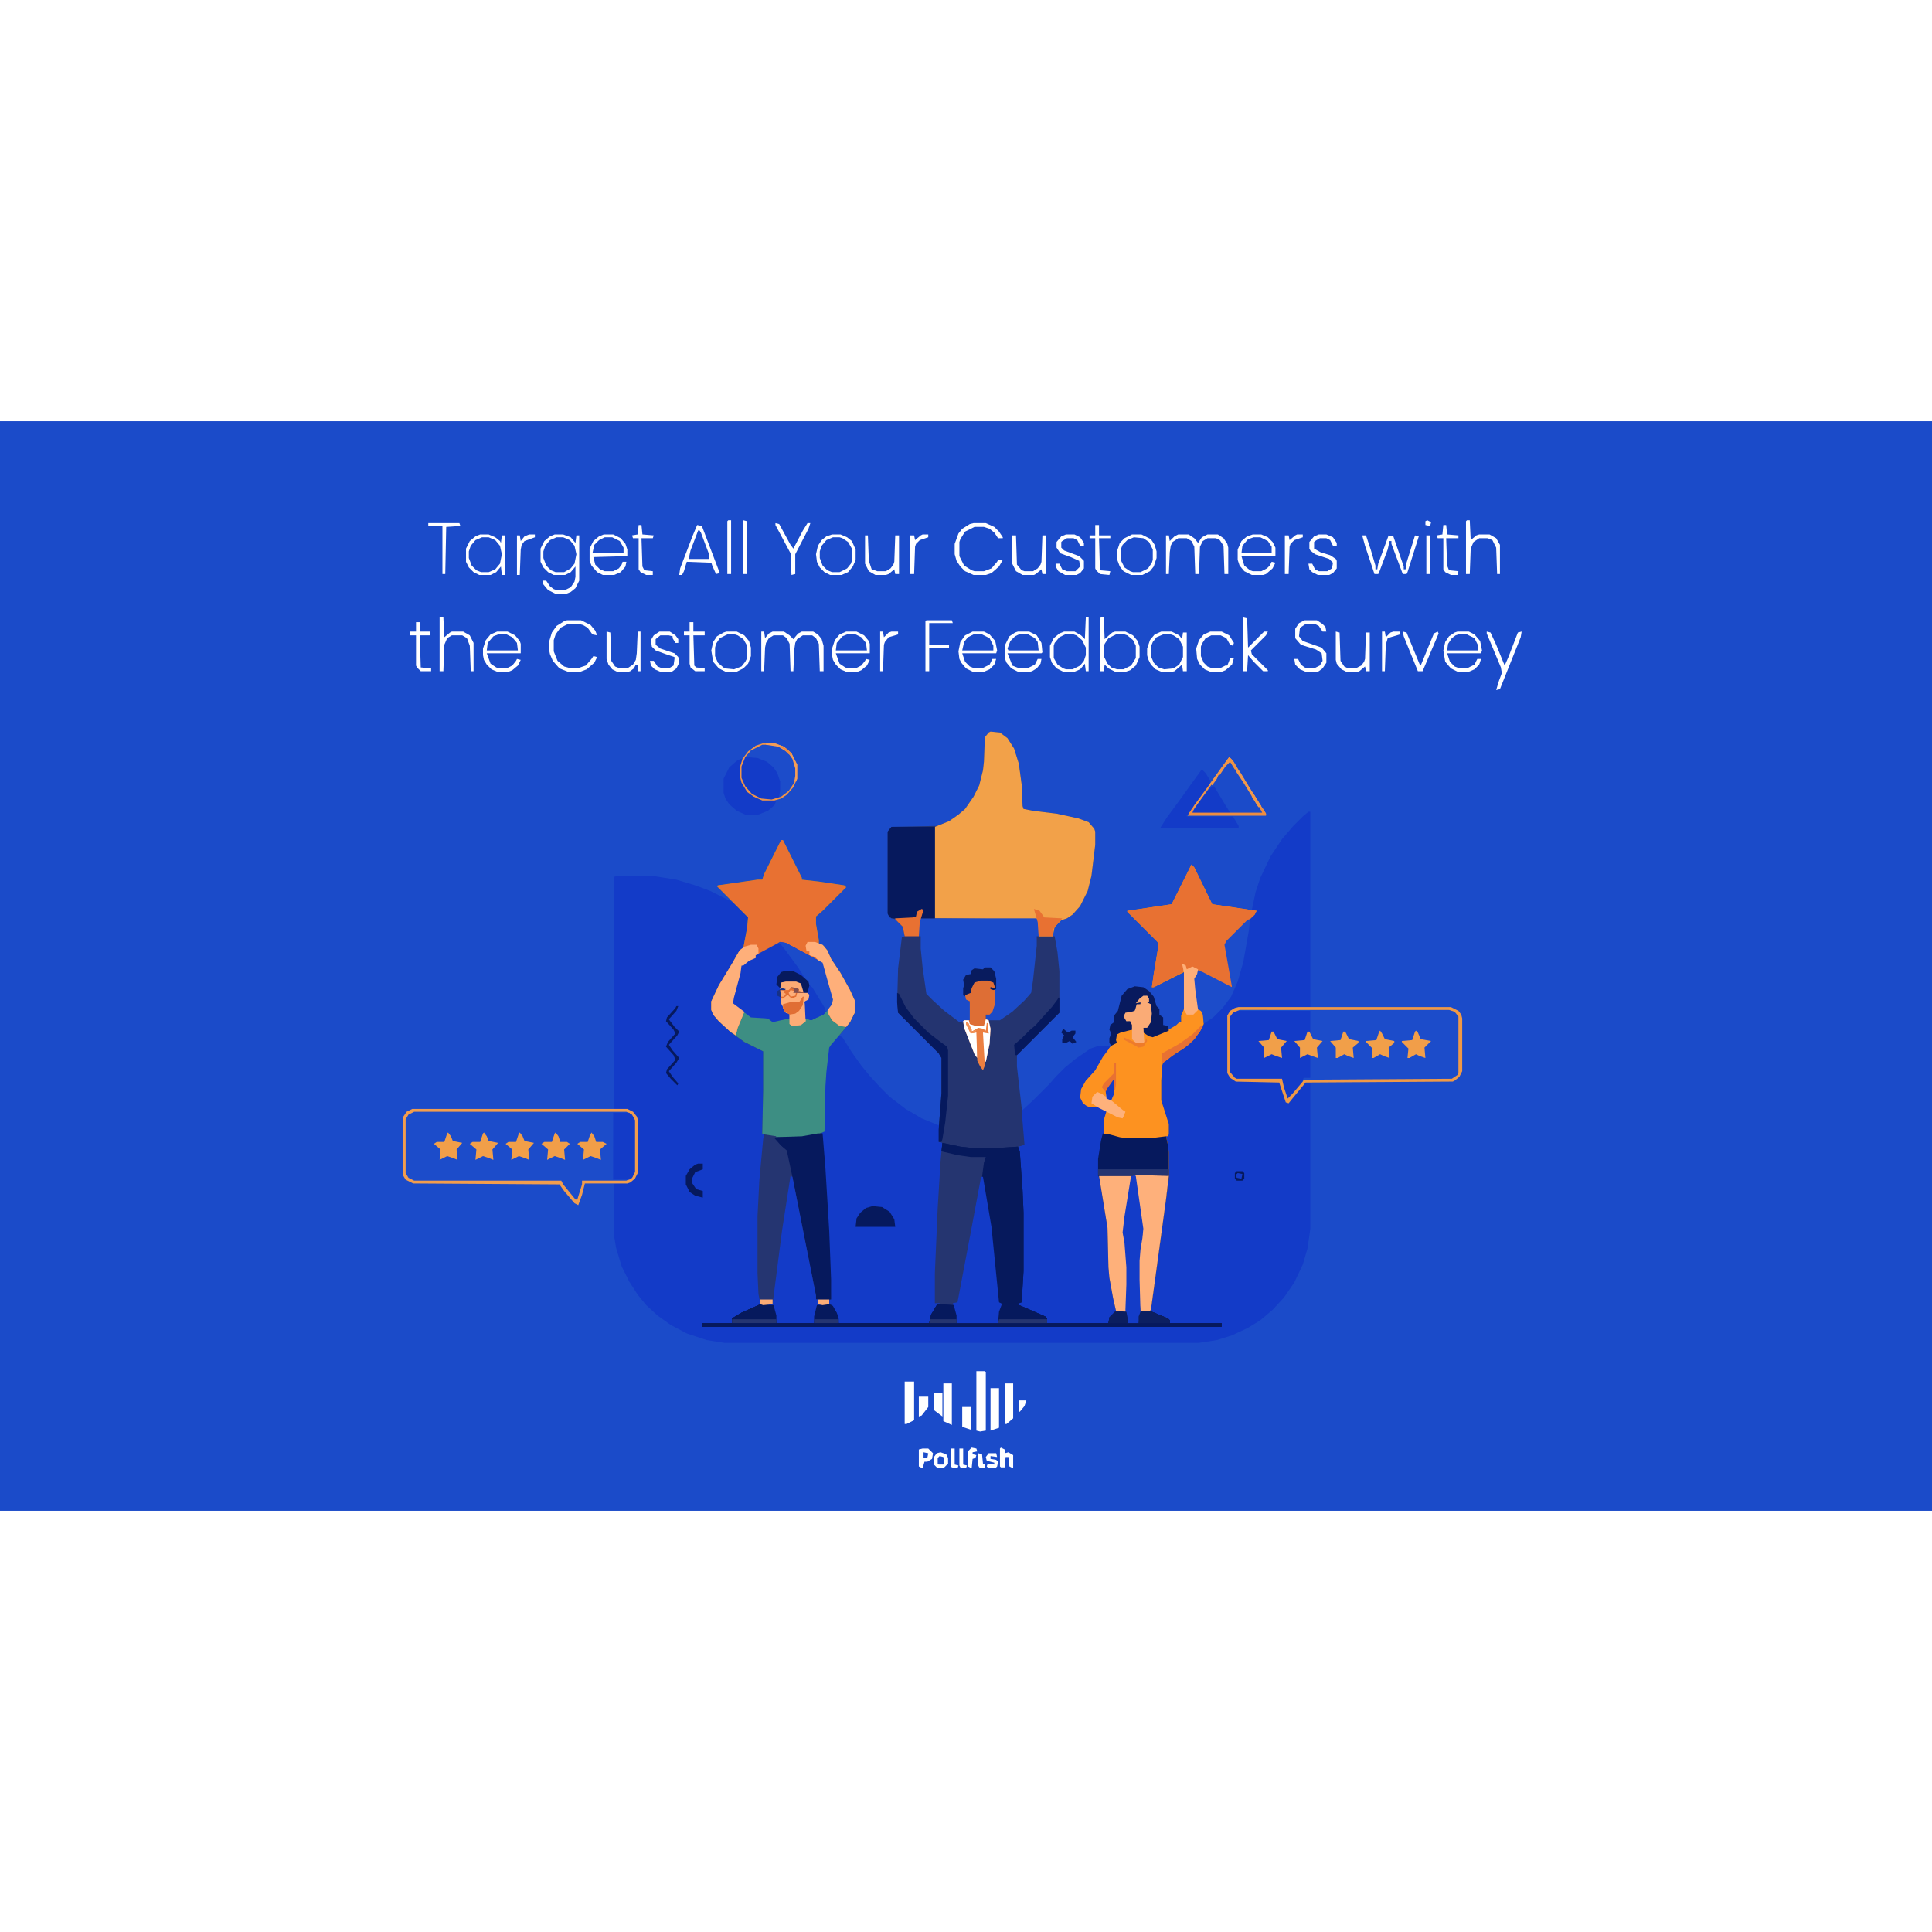 <?xml version="1.0" encoding="UTF-8"?>
<svg version="1.1" viewBox="0 0 2048 1155" width="1280" height="1280" xmlns="http://www.w3.org/2000/svg">
<path transform="translate(0)" d="m0 0h2048v1155h-2048z" fill="#1B4BC9"/>
<path transform="translate(1387,414)" d="m0 0h2v207l-76 1-9 3-2 5v61l4 6 4 2 46 1 4 10 4 12 4-2 11-14 4-5h6v155l-3 21-5 17-9 19-11 16-12 13-13 11-13 8-17 8-16 5-19 3h-503l-19-3-21-7-17-9-14-10-12-11-9-11-9-14-8-16-6-20-2-12v-56l14-1 6-3 3-4 1-3v-57l-3-6-4-3-3-1-14-1v-246l3-1h38l25 4 20 6 16 6 22 11 5 3 14 14-1 11-4 21-5 4-6 12-12 19-10 19-1 3v9l4 8 11 11 13 10 14 8 13 7v45l-1 42 7 2 7 1-2 2 7 8 6 5 6 28 25 126v4h2v5h5v1h-6l-3 19h-40l-3-19h-15l-28 14-1 5h-32v4h551v-4h-55l-2-4-17-7h-12l-2 11h-12l-2-14 1-27v-18l-2-26-2-11 2-17 7-43h2v-6h1v5l2 1 8 56-1 10-2 12-1 12v20l1 33 10-1 19-139 1-3h-27v-1h27l-1-24-2-17h2v-13l-8-25v-21l1-16 3-5 14-10 13-9 8-9 5-8 1-3v-10l-2-4-4-2-4-27 1-7 4-7 5 2 31 16-8-45 2-4 22-22 8-7 2-3-5-1 4-19 5-15 11-23 12-18 12-14 10-10z" fill="#133BC8"/>
<path transform="translate(1050,329)" d="m0 0 10 1 8 6 7 11 5 16 3 22 1 23 1 3 10 2 25 3 23 5 11 4 6 7 1 3v14l-4 33-4 16-8 16-8 9-6 4-6 2-7 7-2 10h2l3 17 2 20v44l-45 45v12l5 44 4 38-1 2-6 1 2 17 2 30 1 23v62l-2 33-5 2 14 6 16 7 2 2v5h65l1-6 7-7-3-13-4-22-1-11-1-42-9-54-1-1v-18l3-19 2-9v-13l3-9-8-4h-9l-6-3-4-5-1-8 4-10 9-10 7-11 8-13 8-8 3-2-1-6 4-4 5-2 9-1-1-9h-5l-3-5 2-4 6-1 4-1 2-7h4v-2l-5 1 4-5 4-3h4l2 3v3l-2 1 4 2 1 10-1 9-4 6h-4l1 5 6 4 5-1 13-5 10-6 3-3h2v-7l3-7v-39l-32 16h-2l2-14 5-30-1-4-32-32v-1l47-7 21-42 3 3 19 39 47 7-2 4-17 16-14 14 6 36 1 11-6-2-27-14-3-2-2 5-2 4 1 11 2 14v7l5 2 2 4v10l-4 8-7 9-9 8-14 9-9 7-1 3-1 16v21l8 25v11l-1 2h-2l2 9 1 8v28l-15 110-4 29-1 1h-10l-1-8-1-25v-20l2-19 2-9-1-12-7-50h-4l-1 11-7 45 1 8 2 15 1 18v18l-1 29 2 10-1 2h12v-7l2-5h12l17 7 2 2v3h55v4h-551v-4h32v-5l10-6 18-8 5-1 11 1 3 11v8h40v-7l3-12 1-1v-5h-2l-22-109-9-46-3-5-10-9-1-3-11-3-1-1 1-47v-40l-20-10-14-10-13-12-6-7-2-5v-9l8-17 14-23 8-14 4-3 4-21 1-11-33-33 1-1 42-6h5l2-6 18-36h2l20 40v2l18 2 27 4 2 2-25 25-7 6v8l3 17v4l5 2 4 5 4 9 10 15 10 18 5 11v13l-5 10-8 10-12 14-2 3-3 26-1 15-1 48-2 2 3 37 4 66 2 52v21h-2v5l4 2 5 10 1 8h96l2-9 6-10 3-1 15 1 3 11v8h44l1-12 3-8-4-2-8-80-9-53 2-15 2-6h-16l-14-2-17-4v-9l-3-1v-13l3-39v-37l-3-5-43-43-1-11 1-36 4-33 3-1-2-10-8-8-6-2-2-4v-87l4-5 48-1 13-5 10-7 7-6 9-13 6-12 4-16 1-9 1-26 4-5z" fill="#243470"/>
<path transform="translate(889,651)" d="m0 0 4 2 10 16 10 14 9 11 11 12 10 10 17 13 17 10 17 7h2l-1 18 4 1-1 9 8 1 13 3 26 2-2 13-1 8 9 53 8 80 4 2-3 8-2 12h-44l-3-19h-17l-6 10-3 9h-96l-4-13-4-6-2-1v-5h2l-3-73-5-81-2-23 2-1 1-48 3-35 2-8z" fill="#133BC8"/>
<path transform="translate(1263,470)" d="m0 0 3 3 19 39 47 7-2 4-17 16-14 14 6 36 1 11-6-2-27-14-3-2-2 5-2 4 1 11 2 14v7l5 2 2 4v10l-4 8-7 9-9 8-14 9-9 7-1 3-1 16v21l8 25v11l-1 2h-2l2 9 1 8v28l-15 110-4 29-1 1h-10l-1-8-1-25v-20l2-19 2-9-1-12-7-50h-4l-1 11-7 45 1 8 2 15 1 18v18l-1 27-1 2-10-1-3-13-4-22-1-11-1-42-9-54-1-1v-18l3-19 2-9v-13l3-9-8-4h-9l-6-3-4-5-1-8 4-10 9-10 7-11 8-13 8-8 3-2-1-6 4-4 5-2 9-1-1-9h-5l-3-5 2-4 6-1 4-1 2-7h4v-2l-5 1 4-5 4-3h4l2 3v3l-2 1 4 2 1 10-1 9-4 6h-4l1 5 6 4 5-1 13-5 10-6 3-3h2v-7l3-7v-39l-32 16h-2l2-14 5-30-1-4-32-32v-1l47-7z" fill="#FD9220"/>
<path transform="translate(828,444)" d="m0 0h2l20 40v2l18 2 27 4 2 2-25 25-7 6v8l3 17v4l5 2 4 5 4 9 10 15 10 18 5 11v13l-5 10-8 10-12 14-2 3-3 26-1 15-1 48-7 3-17 3h-27l-12-2-3-2 1-47v-40l-20-10-14-10-13-12-6-7-2-5v-9l8-17 14-23 8-14 4-3 4-21 1-11-33-33 1-1 42-6h5l2-6z" fill="#3D8E83"/>
<path transform="translate(1165,662)" d="m0 0h12l-2 4-6 8-8 14-10 11-5 9-1 9 3 6 4 3 3 1h10l8 4-3 10v14l-4 19-1 8v18l2 6 8 49 1 42 2 16 5 30 4 1-6 2-5 6-1 4h-65l-2-6-32-14v-1l6-1 2-33v-62l-2-39-2-31 6-2-3-36 12-11 17-17 7-8 10-10 11-9 16-11z" fill="#133BC8"/>
<path transform="translate(1050,329)" d="m0 0 10 1 8 6 7 11 5 16 3 22 1 23 1 3 10 2 25 3 23 5 11 4 6 7 1 3v14l-4 33-4 16-8 16-8 9-6 4-6 2-7 7-2 10h-15l-1-15-1-3-108-1v-97l15-6 10-7 7-6 9-13 6-12 4-16 1-9 1-26 4-5z" fill="#F2A149"/>
<path transform="translate(1313,621)" d="m0 0h225l8 4 3 4 1 4v56l-3 6-5 4-2 1-156 1-14 17-4 5-3-1-7-21-46-1-6-4-3-5v-61l3-5 5-3z" fill="#1C4CCA"/>
<path transform="translate(437,729)" d="m0 0h228l6 3 4 5 1 3v57l-3 6-5 4-3 1h-45l-3 12-4 11-4-2-11-13-5-7-155-1-8-4-3-5v-61l4-6z" fill="#1C4CCA"/>
<path transform="translate(867,755)" d="m0 0h5l3 37 4 66 2 52v21h-2v5l4 2 5 10 1 8h96l2-9 6-10 3-1 15 1 3 11v8h44l1-12 3-8-4-2-8-80-9-53 2-15 2-6h-16l-14-2-17-4 1-9 19 4 9 1h36l16-1 2 5 3 42 1 23v62l-2 33-5 2 14 6 16 7 2 2v5h65l1-6 6-6h12l2 10-1 2h12v-7l2-5h12l17 7 2 2v3h55v4h-551v-4h32v-5l10-6 18-8 5-1 11 1 3 11v8h40v-7l3-12 1-1v-5h-2l-22-109-9-46-3-5-10-9-1-3 30-1z" fill="#06195D"/>
<path transform="translate(828,444)" d="m0 0h2l20 40v2l18 2 27 4 2 2-25 25-7 6v8l3 17v4l5 2 4 5 4 9 10 15 10 18 5 11v13l-5 10-4 5-7-1-8-6-4-7-1-5 5-6-1-7-9-34-3-3-33-17-5-3-6 1-22 12h-2v3l-7 3-6 5h-2l-1 8-7 26-1 6 12 9-2 5-5 12-2 8-6-4-12-11-6-7-2-5v-9l8-17 14-23 8-14 4-3 4-21 1-11-33-33 1-1 42-6h5l2-6z" fill="#E87132"/>
<path transform="translate(975,527)" d="m0 0h124l2 4v15h-2v10l-4 37-2 13-7 8-13 12-13 9h-13l-2-1v-5l5-2 3-6 1-4 1-14-5-1v-2l5 1-2-6-6-2h-7l-7 2-3 6-1 5-5 2 1 5 3 2 1 10-1 10-6 1-2 2v-2l-3 1-16-12-12-11-7-7-4-28-2-20v-13h-2v-15z" fill="#1B4BC9"/>
<path transform="translate(998,774)" d="m0 0 8 1 13 3 26 2-2 13-1 8 9 53 8 80 4 2-3 8-2 12h-44l-3-19h-15v-2h-5v-32l3-69 3-49z" fill="#253570"/>
<path transform="translate(1169,755)" d="m0 0 7 1 11 3 7 1h26l16-2 2 9 1 8v28l-15 110-4 29-1 1h-10l-1-8-1-25v-20l2-19 2-9-1-12-7-50h-4l-1 11-7 45 1 8 2 15 1 18v18l-1 27-1 2-10-1-3-13-4-22-1-11-1-42-9-54-1-1v-18l3-19z" fill="#06195D"/>
<path transform="translate(810,756)" d="m0 0 13 2-2 2 7 8 6 5 6 28 25 126v4h2v5h5v1h-6l-3 19h-40l-3-19h-11l-3-1-2-11-1-22v-60l2-39 4-43z" fill="#253571"/>
<path transform="translate(1263,470)" d="m0 0 3 3 19 39 47 7-2 4-17 16-14 14 6 36 1 11-6-2-27-14-10-5-5 2-3-5-2-1 2 4-1 5-31 16h-2l2-14 5-30-1-4-32-32v-1l47-7z" fill="#E87132"/>
<path transform="translate(1310,625)" d="m0 0h79v24l3 6 10 2-6 7 1 11-6-2-2-1v24h-7l-2 5-14 17-2-2-5-16v-3h-48l-6-5-1-2v-59l4-5z" fill="#133BC8"/>
<path transform="translate(999,765)" d="m0 0 19 4 9 1h36l16-1 2 5 3 42 1 23v62l-2 33-7 2h-13l-5-2-8-80-9-53 2-15 2-6h-16l-14-2-17-4z" fill="#06195C"/>
<path transform="translate(827,552)" d="m0 0 6 1 28 15 11 6 5 18 6 21-1 5-9 11-9 4-4 2-7-2v-18l4-4-1-4-4-1-3-10-5-2h-11l-5 1-1 7 6-1-1 2h-5l2 14 5 10 3 1v5l-18 4-4-3-3-1-16-1-20-15 2-9 8-31 6-4 3-3 6-1v-3z" fill="#133BC8"/>
<path transform="translate(945,430)" d="m0 0h46v97h-15l2-9-5 2-2 5-3 2h-23l-3-3-1-2v-87z" fill="#06195D"/>
<path transform="translate(805,936)" d="m0 0 15 1 3 11v8h162l2-9 6-10 3-1 15 1 3 11v8h44l1-12 3-8h16l14 6 16 7 2 2v5h65l1-6 6-6h12l2 10-1 2h12v-7l2-5h12l17 7 2 2v3h55v4h-551v-4h32v-5l10-6 18-8z" fill="#06195D"/>
<path transform="translate(838,800)" d="m0 0 2 1 25 126v4h2v5h5v1h-6l-3 19h-40l-3-19h-6v-1h5l1-8 9-70z" fill="#133BC8"/>
<path transform="translate(1040,801)" d="m0 0h2l9 53 8 80 4 2-3 8-2 12h-44l-3-17-1-4 5-1 14-74z" fill="#133BC8"/>
<path transform="translate(1204,799)" d="m0 0 35 1-3 25-12 88-4 29-1 1h-10l-1-8-1-25v-20l2-19 2-9-1-12-7-50z" fill="#FEB07B"/>
<path transform="translate(1165,800)" d="m0 0h34l-1 11-7 45 1 8 2 15 1 18v18l-1 27-1 2-10-1-3-13-4-22-1-11-1-42z" fill="#FEB07A"/>
<path transform="translate(1324,528)" d="m0 0h1l-1 11-6 34-6 21-7 16-9 12-10 10-9 6h-1l-1-9-2-4-4-2-4-27 1-7 4-7 5 2 31 16-8-45 2-4 22-22z" fill="#1C4CCA"/>
<path transform="translate(1201,794)" d="m0 0h1v5l2 1 8 56-1 10-2 12-1 12v20l1 35-2 11h-12l-2-14 1-27v-18l-2-26-2-11 2-17 7-43h2z" fill="#133CC8"/>
<path transform="translate(1303,360)" d="m0 0 4 4 13 21 12 19 7 12h-76l4-7 12-16 12-17z" fill="#1B4BC9"/>
<path transform="translate(1313,621)" d="m0 0h225l8 4 3 4 1 4v56l-3 6-5 4-2 1-156 1-14 17-4 5-3-1-7-21-46-1-6-4-3-5v-61l3-5 5-3zm1 3-7 3-3 4v59l5 6 2 1h48l2 9 4 12 5-5 11-13 1-2 157-1 6-4 1-2v-60l-4-5-6-2z" fill="#F09946"/>
<path transform="translate(437,729)" d="m0 0h228l6 3 4 5 1 3v57l-3 6-5 4-3 1h-45l-3 12-4 11-4-2-11-13-5-7-155-1-8-4-3-5v-61l4-6zm2 3-6 3-3 5v57l3 5 6 3h156l2 4 13 16h2l5-16v-4h47l6-3 3-6v-55l-3-6-6-3z" fill="#F29D4D"/>
<path transform="translate(796,555)" d="m0 0h6l2 4v6l-3 1v3l-7 3-6 5h-2l-1 8-7 26-1 6 12 9-2 5-5 12-2 8-6-4-12-11-6-7-2-5v-9l8-17 14-23 8-14 5-4z" fill="#FEAF7A"/>
<path transform="translate(1274,369)" d="m0 0 4 4 5 8-1 5-12 17-10 14h-2v2h49l6 10v2h-83l7-11 14-19 10-14z" fill="#133BC8"/>
<path transform="translate(856,552)" d="m0 0h8l8 3 5 6 4 9 10 15 10 18 5 11v13l-5 10-4 5-7-1-8-6-4-7-1-5 5-6-1-7-9-34-8-8-6-2v-4h-3l-1-6z" fill="#FEAF7A"/>
<path transform="translate(1040,592)" d="m0 0h7l6 2 2 2v5l-5-1v2l5 1v14l-3 9-3 3h-4v5l3 1 2 9-1 16-4 19-2-1-2-23v-7l3-1 4 2-1-5-2 3-5-3-5 1-5 2-4-8v-2h-2l5 10v2l6-2 1 1v27l-3-4-11-28-1-7 1-1h6v-20l-4-2-1-5 2-2h4l1-8 5-5z" fill="#DE6E35"/>
<path transform="translate(650,733)" d="m0 0h17l5 5 1 3v55l-3 6-3 2h-17z" fill="#133BC8"/>
<path transform="translate(1203,599)" d="m0 0 9 1 6 4 5 6 3 10 3 3v6l4 3v8l5 1 1 5-12 5-5 2-4-1-6-4v-5l5-2 2-4 1-12-1-7-4-2 3-1-2-6-5 2-6 5h4v2l-4 1-1 4-3 3-5 2-4 1 2 7 5-1 1 1v9l-12 3-4 2-1 6 1 3-6 3-2-3v-5l2-5-2-4 1-5 4-3v-7l4-5 4-16 6-7z" fill="#081A5E"/>
<path transform="translate(790,356)" d="m0 0h13l10 4 8 7 5 8 2 7v9l-2 8-8 2-11-1-10-5-8-9-3-8v-12z" fill="#133BC8"/>
<path transform="translate(785,358)" d="m0 0h2l-2 10v7l3 10 5 8 9 6 6 2 15 1-2 5-7 6-10 4h-14l-9-4-8-7-4-6-2-6v-15l6-12 8-7z" fill="#133BC8"/>
<path transform="translate(827,552)" d="m0 0 6 1 28 15 11 6 5 18 6 21-1 5-6 8-3-4-13-22-7-10-7-11-14-19-4-5-3-2z" fill="#1B4BC9"/>
<path transform="translate(808,343)" d="m0 0h13l10 4 5 4 6 9 2 8v8l-4 11-7 8-5 3h-2l1-7v-9l-3-9-4-6-7-6-10-4-12-1 3-5 9-6z" fill="#1C4CCA"/>
<path transform="translate(951,606)" d="m0 0 2 1 7 14 9 12 15 15 13 10 7 5 1 4v48l-3 28-3 18-1 3h-3v-13l3-39v-37l-3-5-43-43-1-11z" fill="#06195D"/>
<path transform="translate(833,593)" d="m0 0h11l5 2 3 7v4l5 1 1 4-3 4h-2l1 21-5 4-9 1-3-2v-11l-4-1-5-10-1-14 5-1h-5l1-7z" fill="#FCAB74"/>
<path transform="translate(1183,226)" d="m0 0h9l6 3 5 6 1 3v13l-5 8-8 4h-7l-7-3-5-6-2-5v-9l3-7 5-5z" fill="#1C4CCA"/>
<path transform="translate(1233,226)" d="m0 0h8l8 4 4 6 1 3v11l-4 8-6 4-10 1-7-3-5-5-2-6v-10l4-8 5-4z" fill="#1C4CCA"/>
<path transform="translate(590,123)" d="m0 0h7l8 4 4 5 2 10-2 9-5 6-6 3h-9l-8-4-4-7-1-4v-7l3-8 7-6z" fill="#1C4CCA"/>
<path transform="translate(771,226)" d="m0 0h8l8 4 4 5 1 3v13l-5 8-5 3-10 1-7-3-5-5-2-6v-9l3-7 5-5z" fill="#1C4CCA"/>
<path transform="translate(1202,123)" d="m0 0 10 1 6 4 4 8v11l-4 8-6 4-3 1h-8l-8-4-4-6-1-3v-11l4-8 6-4z" fill="#1C4CCA"/>
<path transform="translate(511,123)" d="m0 0h7l8 4 4 5 2 10-2 9-5 6-7 3h-8l-8-4-4-7-1-4v-7l3-8 7-6z" fill="#1C4CCA"/>
<path transform="translate(1129,226)" d="m0 0h9l6 3 5 6 2 5v8l-3 8-6 5-5 2h-7l-8-4-4-5-1-3v-13l3-6 6-5z" fill="#1C4CCA"/>
<path transform="translate(883,123)" d="m0 0h7l8 4 4 5 1 3v13l-3 6-5 4-5 2h-8l-8-4-4-7-1-4v-7l3-8 5-5z" fill="#1C4CCA"/>
<path transform="translate(1328,120)" d="m0 0h9l7 3 5 5 3 6v9h-36l3 10 6 5 3 1h9l6-3 3-3 2-4 4 1-3 6-7 6-3 1h-12l-8-4-5-6-2-6v-11l4-9 6-5z" fill="#fff"/>
<path transform="translate(897,223)" d="m0 0h11l8 4 5 6 1 3v10h-36l4 11 6 4 3 1h8l6-3 4-5 1-2 4 1-3 6-6 5-5 2h-10l-7-3-5-5-3-5-1-5v-7l3-9 5-6z" fill="#fff"/>
<path transform="translate(527,223)" d="m0 0h11l8 4 5 6 1 3v10h-36l4 11 6 4 3 1h8l6-3 4-5 1-2 4 1-3 6-6 5-5 2h-10l-7-3-5-5-3-5-1-5v-7l3-9 5-6z" fill="#fff"/>
<path transform="translate(1079,223)" d="m0 0h12l8 4 5 8 1 10-1 1h-36l4 10 1 3 5 2 3 1h8l8-4 3-6h4l-1 5-4 5-5 3-4 1h-10l-8-4-5-6-2-5v-13l5-10 6-4z" fill="#fff"/>
<path transform="translate(1545,223)" d="m0 0h12l6 3 6 7 2 10-1 3h-36l3 9 5 5 5 2h8l8-4 3-6h4l-2 6-5 5-7 3h-10l-8-4-6-7-2-12 2-9 4-6 6-4z" fill="#fff"/>
<path transform="translate(1031,223)" d="m0 0h12l6 3 6 7 2 10-1 3h-36l3 9 5 5 5 2h8l8-4 3-6h4l-2 6-5 5-7 3h-10l-8-4-5-6-2-4-1-8 2-10 5-7z" fill="#fff"/>
<path transform="translate(640,120)" d="m0 0h10l8 4 5 6 2 6v7l-36 1 2 8 5 5 5 2h9l6-3 3-4 1-3h4l-1 5-5 6-7 3h-12l-6-3-6-7-2-5v-13l4-8 6-5z" fill="#fff"/>
<path transform="translate(739,110)" d="m0 0 5 1 19 50-4 1-4-9-1-3-26-1-3 10-2 4h-3l1-7 13-34z" fill="#fff"/>
<path transform="translate(1212,609)" d="m0 0h4l2 3v3l-2 1 4 2 1 10-1 9-4 6h-4l1 15-2 2h-6l-5-5v-15l-2-4h-4l-3-5 2-4 6-1 4-1 2-7h4v-2l-5 1 4-5z" fill="#FAAB76"/>
<path transform="translate(1062,936)" d="m0 0h16l14 6 16 7 2 2v5h-52l1-12z" fill="#06195D"/>
<path transform="translate(925,832)" d="m0 0 10 1 8 5 5 8 1 8h-42l1-9 4-6 6-5z" fill="#06195D"/>
<path transform="translate(805,936)" d="m0 0 15 1 3 11v8h-47v-5l10-6 18-8z" fill="#06195D"/>
<path transform="translate(588,120)" d="m0 0h9l8 3 5 6 1-8h3v48l-4 8-5 4-5 2h-11l-8-4-5-6-1-4h4l4 6 4 3 3 1h9l6-3 4-6 1-5v-11l-5 6-6 3h-12l-6-3-5-5-3-6v-14l4-8 6-5zm2 3-7 3-5 6-2 6v7l3 8 5 5 5 2h9l7-4 4-5 2-10-2-9-5-6-7-3z" fill="#fff"/>
<path transform="translate(1285,387)" d="m0 0h2l12 20 5 8v1h-41l4-7 12-16 5-5z" fill="#133BC8"/>
<path transform="translate(1035,1007)" d="m0 0h9l1 1v62l-6 1-4-1z" fill="#fff"/>
<path transform="translate(1249,120)" d="m0 0h11l6 4 4 5 4-6 6-3h11l6 4 4 6 1 4v28h-4l-1-30-4-6-4-2h-9l-5 3-3 6-1 29h-4l-1-29-3-6-5-3h-9l-6 4-2 4-1 7-1 23h-3v-41h3l1 6 5-5z" fill="#fff"/>
<path transform="translate(807,223)" d="m0 0h3l1 7 4-5 4-2h12l6 4 4 4 5-6 4-2h12l5 3 4 5 2 7v27h-4l-1-29-3-6-4-3h-10l-6 4-2 4-1 7-1 23h-3l-1-29-3-6-4-3h-10l-5 3-3 5-1 5-1 25h-3z" fill="#fff"/>
<path transform="translate(1253,575)" d="m0 0 4 2 1 4 6-3 6 3-1 5-3 5 1 11 3 22-5 5h-7l-3-5v-40z" fill="#FDAF79"/>
<path transform="translate(1122,611)" d="m0 0h1v16l-45 45h-2l-1-11 8-7 8-8 7-6 7-8 10-11 6-8z" fill="#06195D"/>
<path transform="translate(1167,208)" d="m0 0h3l1 23 8-7 3-1h11l8 4 5 6 2 6v11l-4 9-6 5-6 2h-9l-8-4-4-4-1 7h-4v-56zm16 18-8 4-4 6-1 4v9l4 8 4 4 6 2h7l8-4 5-8v-13l-3-6-6-5-3-1z" fill="#fff"/>
<path transform="translate(1181,696)" d="m0 0 1 4-1 13-3 7 12 10 3 2-2 5-1 2-5-1-20-10-8-5 1-7 5-5 5 2 4 3 1-9z" fill="#FEB17B"/>
<path transform="translate(1444,121)" d="m0 0h4l5 15 5 17v4h2l1-6 11-30 5 1 11 32v3h2l1-7 9-29 4 1-12 38-1 2h-4l-12-32v-3h-2l-2 9-9 24-1 2h-4l-10-30z" fill="#fff"/>
<path transform="translate(1151,208)" d="m0 0h3v57h-3l-1-8-5 6-7 3h-10l-8-4-5-6-2-6v-12l4-8 6-5 5-2h11l7 4 4 4zm-22 18-6 3-5 6-1 3v13l4 7 6 4 3 1h7l8-4 4-5 2-6v-8l-4-8-6-5-3-1z" fill="#fff"/>
<path transform="translate(1231,223)" d="m0 0h11l8 4 3 4 1-7h4v41h-4l-1-7-8 7-4 1h-9l-7-3-5-5-3-6-1-4v-7l3-9 5-6zm2 3-7 3-4 5-2 5v10l3 7 5 5 6 2 10-1 6-4 4-8v-11l-4-8-6-4-3-1z" fill="#fff"/>
<path transform="translate(1044,579)" d="m0 0h6l4 4 2 8v11l-3 1-3-1v-2l5 1-2-6-6-2h-7l-7 2-3 6-1 5-5 2-2 2-1-2v-7l1-3-1-6 3-5 5-1 1-4 3-2 9 1z" fill="#081B5E"/>
<path transform="translate(1045,634)" d="m0 0 3 1 2 9-1 16-4 19-2-1-2-23v-7l3-1 4 2-1-5-2 3-5-3-5 1-5 2-4-8v-2h-2l5 10v2l6-2 1 1v27l-3-4-11-28-1-7 1-1h5l1 4 6 2h9z" fill="#fff"/>
<path transform="translate(509,120)" d="m0 0h9l7 3 5 4 1 2 1-8h3v42h-3l-1-9-5 6-6 3h-12l-6-3-5-5-3-6v-14l4-8 6-5zm2 3-7 3-5 6-2 6v7l3 8 5 5 5 2h8l7-3 5-6 2-10-2-9-5-6-7-3z" fill="#fff"/>
<path transform="translate(1164,793)" d="m0 0h75v6h-37l-1 1h-37z" fill="#253571"/>
<path transform="translate(601,211)" d="m0 0h15l10 5 5 6 2 5-5-1-5-7-5-3-4-1h-12l-8 4-5 7-2 6v12l4 10 7 6 7 2h7l9-3 6-7 2-3 4 1-3 6-8 7-8 3h-11l-10-4-7-8-3-7-1-5v-8l3-10 5-7 8-5z" fill="#fff"/>
<path transform="translate(1032,108)" d="m0 0h13l9 4 5 5 4 6v1h-5l-4-6-5-4-6-2h-10l-10 5-5 8-1 3v15l5 10 8 5 3 1h10l8-3 6-7 1-2h5l-4 7-8 7-6 2h-13l-9-4-5-5-4-6-2-7v-11l4-11 4-5 8-5z" fill="#fff"/>
<path transform="translate(857,598)" d="m0 0 4 2 14 23-1 5-14 7-7-2v-18l4-4-1-9z" fill="#133CC8"/>
<path transform="translate(994,936)" d="m0 0 17 1 3 11v8h-29l2-9 6-10z" fill="#06195D"/>
<path transform="translate(1303,356)" d="m0 0 4 4 16 26 12 19 7 11v2h-83l7-11 14-19 12-17zm0 4-10 13-10 14-13 18-7 10v1h76l-8-14-15-23-11-18z" fill="#F19749"/>
<path transform="translate(1546,226)" d="m0 0h9l8 4 4 8v5h-33l1-7 4-6 4-3z" fill="#1C4CCA"/>
<path transform="translate(898,226)" d="m0 0h9l6 3 5 6 1 8h-33l1-8 6-7z" fill="#1B4BC9"/>
<path transform="translate(528,226)" d="m0 0h9l6 3 5 6 1 8h-33l1-8 6-7z" fill="#1B4BC9"/>
<path transform="translate(1080,226)" d="m0 0h10l7 4 3 4 1 9h-32l-1-2 3-8 5-5z" fill="#1C4CCA"/>
<path transform="translate(1032,226)" d="m0 0h9l8 4 4 8v5h-33l2-9 4-5z" fill="#1C4CCA"/>
<path transform="translate(851,610)" d="m0 0h1v7h1l1 19-5 4-9 1-3-2v-11l-4-1-3-5v-4l7-2h10z" fill="#FCAC76"/>
<path transform="translate(641,123)" d="m0 0h8l8 4 4 7v6h-33l2-9 5-5z" fill="#1C4CCA"/>
<path transform="translate(1383,211)" d="m0 0h13l6 4 3 3 1 5h-4l-4-6-4-2h-10l-6 4-1 9 4 5 20 7 5 6v10l-4 6-4 3-4 1h-9l-7-3-5-5-1-6h4l3 6 4 3 3 1h7l6-3 3-5-1-8-6-4-16-5-6-7v-10l4-6z" fill="#fff"/>
<path transform="translate(1329,123)" d="m0 0h7l8 4 4 6v7h-32l1-8 6-7z" fill="#1C4CCA"/>
<path transform="translate(466,208)" d="m0 0h4l1 21 6-5 2-1h12l7 4 4 8v30h-3l-1-27-3-8-5-3h-11l-5 3-3 7-1 28h-4z" fill="#fff"/>
<path transform="translate(959,1018)" d="m0 0h10v41l-8 4h-2z" fill="#fff"/>
<path transform="translate(1200,120)" d="m0 0h10l10 5 4 6 2 7v7l-3 9-4 5-8 4h-12l-8-4-4-5-3-8v-8l3-9 5-5zm2 3-7 3-5 5-2 5v11l4 8 6 4 3 1h8l8-4 4-6 1-3v-11l-4-8-6-4z" fill="#fff"/>
<path transform="translate(882,120)" d="m0 0h9l7 3 5 4 4 9v11l-3 7-5 6-7 3h-12l-6-3-5-5-3-6-1-8 2-9 4-6 5-4zm1 3-7 3-5 6-2 6v7l3 8 5 5 5 2h8l8-4 4-5 1-3v-13l-4-7-6-4-3-1z" fill="#fff"/>
<path transform="translate(877,936)" d="m0 0 5 1 5 8 2 6v5h-26v-7l3-12z" fill="#06195D"/>
<path transform="translate(770,223)" d="m0 0h11l8 4 5 6 2 7v9l-3 8-5 5-8 4h-10l-8-4-6-7-2-12 2-9 4-6 7-4zm1 3-8 4-4 6-1 4v9l3 7 7 6 10 1 8-3 4-5 2-4v-13l-4-7-6-4-3-1z" fill="#fff"/>
<path transform="translate(1318,208)" d="m0 0 4 1 1 31 17-17h4l-2 4-16 16 1 4 17 17v1h-5l-10-10-6-7-1 17h-4z" fill="#fff"/>
<path transform="translate(1416,223)" d="m0 0 4 1 1 30 4 6 4 2h8l6-3 3-4 1-3 1-28h4v41h-4l-1-5-6 5-3 1h-10l-6-3-5-6-1-4z" fill="#fff"/>
<path transform="translate(1073,121)" d="m0 0h4l1 31 5 6 3 1h9l5-3 3-4 1-3 1-28h4v41h-4l-1-5-6 5-2 1h-12l-7-4-4-8z" fill="#fff"/>
<path transform="translate(1096,517)" d="m0 0 6 2 5 7 19 1-6 7-3 4-1 8h-15l-1-15z" fill="#E87132"/>
<path transform="translate(977,517)" d="m0 0 2 1-4 13-1 15h-15l-2-10-8-8v-1l19-1 3-1 1-5z" fill="#E87132"/>
<path transform="translate(1555,105)" d="m0 0h3l1 21 6-5 3-1h11l7 4 4 7v31h-3l-1-28-4-8-5-2h-9l-6 4-3 7-1 27h-4v-56z" fill="#fff"/>
<path transform="translate(1050,1025)" d="m0 0h9v42l-9 3z" fill="#fff"/>
<path transform="translate(1501,646)" d="m0 0 2 2 3 7 11 2-7 7 1 11-6-2-4-2-7 4h-2l1-10-7-7v-1l11-1 3-9z" fill="#F19E49"/>
<path transform="translate(475,754)" d="m0 0 3 4 2 5 10 2-6 7 1 11-5-2-6-2-8 4 1-11-7-6 3-2h8l3-9z" fill="#F19F49"/>
<path transform="translate(1424,647)" d="m0 0h2l4 8 10 2v2l-6 5 1 11-6-2-4-2-7 4h-2v-11l-6-7 11-1z" fill="#F19F49"/>
<path transform="translate(627,754)" d="m0 0 3 4 2 6h7l4 2-7 6 1 11-5-2-6-2-8 4 1-11-7-6 3-2h8l2-6z" fill="#F19E48"/>
<path transform="translate(589,754)" d="m0 0 3 4 2 6h7l3 2-6 6 1 11-5-2-6-2-8 4 1-11-7-6 3-2h8l3-9z" fill="#F19E48"/>
<path transform="translate(551,754)" d="m0 0 3 4 2 5 10 2-6 7 1 11-5-2-6-2-8 4 1-11-7-6 3-2h8l3-9z" fill="#F19F49"/>
<path transform="translate(513,754)" d="m0 0 3 4 2 5 10 2-6 7 1 11-5-2-6-2-8 4 1-11-7-6 3-2h8l3-9z" fill="#F19F49"/>
<path transform="translate(1463,646)" d="m0 0 2 3 3 6 10 2v2l-6 5 1 11-6-2-4-2-7 4h-2l1-10-7-7v-1l11-1 3-9z" fill="#F19F49"/>
<path transform="translate(917,121)" d="m0 0h3l1 27 3 9 6 2h9l5-3 3-4 1-3 1-28h4v41h-4l-1-5-6 5-3 1h-11l-7-4-4-8z" fill="#fff"/>
<path transform="translate(1386,647)" d="m0 0h2l4 8 10 2-6 7 1 11-6-2-5-2-8 4v-11l-6-7 11-1z" fill="#F19F49"/>
<path transform="translate(1348,647)" d="m0 0h2l4 8 10 2-6 7 1 11-6-2-5-2-8 4v-11l-6-7 11-1z" fill="#F19F49"/>
<path transform="translate(643,223)" d="m0 0 4 1 1 30 4 6 5 2h8l6-4 3-5 1-7 1-23h3v42h-3v-7h-2l-2 4-4 3-3 1h-10l-6-3-4-5-2-6z" fill="#fff"/>
<path transform="translate(1576,223)" d="m0 0 4 1 6 13 9 22 4-9 10-26 4-1-1 6-22 55-4 1 3-10 3-8-1-6-15-36z" fill="#fff"/>
<path transform="translate(1e3 1020)" d="m0 0h9v44l-9-4z" fill="#fff"/>
<path transform="translate(1398,120)" d="m0 0h8l7 3 4 6v3h-4l-3-6-4-2h-7l-5 3-1 1v7l7 4 10 3 6 4 1 2v8l-4 5-4 2h-12l-6-3-3-3-1-6h4l3 6 4 2h9l5-3 1-6-4-4-15-5-5-4-1-2v-7l5-6z" fill="#fff"/>
<path transform="translate(1130,120)" d="m0 0h9l6 3 4 6v3h-4l-3-6-4-2h-7l-5 3-1 1v6l3 3 16 6 5 5v8l-4 5-4 2h-12l-7-4-3-5v-3h4l3 6 5 2h9l5-5-1-6-9-4-11-4-4-6v-6l5-6z" fill="#fff"/>
<path transform="translate(1283,223)" d="m0 0h12l8 4 5 8-1 3-3-1-4-7-6-3h-10l-6 3-4 6-1 3v10l3 7 4 4 5 2h8l6-3h2l2-5 1-3h4l-2 7-7 6-5 2h-10l-7-3-5-5-3-6-1-11 3-9 5-6z" fill="#fff"/>
<path transform="translate(741,115)" d="m0 0 2 3 9 24v4h-22l2-9 8-21z" fill="#1C4CCA"/>
<path transform="translate(699,223)" d="m0 0h11l6 4 3 4v4h-3l-3-5v-2l-4-1h-9l-5 4v6l5 4 15 5 4 4 1 6-3 6-4 3-3 1h-9l-7-3-4-4-1-5h4l4 6 5 2h7l5-3 1-7v-2l-9-3-11-4-4-4-1-7 3-5z" fill="#fff"/>
<path transform="translate(1065,1020)" d="m0 0h9v37l-7 6h-2z" fill="#fff"/>
<path transform="translate(831,583)" d="m0 0h10l8 4 8 7 1 4-2 8h-4l-3-10-5-2h-11l-5 1-1 6-4-4 1-8 4-5z" fill="#071A5E"/>
<path transform="translate(982,211)" d="m0 0h27l1 3h-25v23h21v3h-21v25h-4v-53z" fill="#fff"/>
<path transform="translate(1024,637)" d="m0 0h2l4 8v2l7-4 5 1 3 2 1-8h1l1 11-6-1 1 18 1 17-2 5-3-4-3-6-1-30-6 1-5-10z" fill="#EC7F41"/>
<path transform="translate(822,108)" d="m0 0 4 1 12 22 3 4 10-19 5-8h3l-2 6-14 27v21l-4 1-1-23-16-30z" fill="#fff"/>
<path transform="translate(1209,944)" d="m0 0h12l17 7 2 2v3h-33v-7z" fill="#0C1F61"/>
<path transform="translate(1487,223)" d="m0 0 4 1 14 34 1 1 14-34 4-2 1 2-17 40h-5l-15-37z" fill="#fff"/>
<path transform="translate(441,213)" d="m0 0h4v10h11v4h-11l1 34 11 1v3h-11l-4-4-1-2v-32h-6v-4h6z" fill="#fff"/>
<path transform="translate(731,213)" d="m0 0h4v10h12v4h-12l1 32 2 2 9 1v3h-10l-5-4-1-4v-30h-6v-4h6z" fill="#fff"/>
<path transform="translate(810,341)" d="m0 0h10l11 4 8 7 6 12v15l-4 9-7 8-6 4-7 2h-13l-9-4-7-5-6-10-2-8v-7l3-10 6-8 8-6zm-2 2-12 6-6 7-4 10v12l4 9 7 8 10 5 11 1 10-3 8-6 6-9 2-7v-8l-3-10-6-8-10-6-4-1z" fill="#F09448"/>
<path transform="translate(1161,110)" d="m0 0h4v11h12v3h-12l1 34 11 1-1 4-10-1-4-4-1-2v-32h-6v-3h6z" fill="#fff"/>
<path transform="translate(740,787)" d="m0 0h5v6l-8 3-3 6v6l4 6 7 2v7l-8-2-6-4-4-8v-9l4-7 6-5z" fill="#06195D"/>
<path transform="translate(1274,640)" d="m0 0 1 2-8 12-7 7-15 10-12 9h-1v-10l18-10 14-10z" fill="#E87132"/>
<path transform="translate(1530,110)" d="m0 0h3l1 10 12 1v3h-13l1 29 2 5 10 1-1 4h-7l-6-3-2-3v-33h-6l-1-3 6-1z" fill="#fff"/>
<path transform="translate(677,110)" d="m0 0h3l1 10 12 1-1 3h-12l1 30 2 4 9 1v4h-7l-6-3-2-3v-33h-6l-1-3 6-1z" fill="#fff"/>
<path transform="translate(454,108)" d="m0 0h33l1 3-15 1-1 50h-3v-51h-15z" fill="#fff"/>
<path transform="translate(788,105)" d="m0 0 4 1v56h-4z" fill="#fff"/>
<path transform="translate(772,105)" d="m0 0h3v57h-4v-56z" fill="#fff"/>
<path transform="translate(1375,120)" d="m0 0h6v3l-9 3-4 4-1 3-1 29h-4v-41h4l1 5 6-5z" fill="#fff"/>
<path transform="translate(978,120)" d="m0 0h6v3l-9 3-4 4-1 3-1 29h-4v-41h4l1 5 6-5z" fill="#fff"/>
<path transform="translate(717,620)" d="m0 0h2l-2 5-8 9 6 8 5 5-2 4-9 10 4 6 7 8-3 5-8 9 4 6 6 7-1 2-7-7-5-6 1-4 9-10-2-5-8-9 2-5 8-9-2-4-8-9 1-4 9-10z" fill="#06195D"/>
<path transform="translate(834,605)" d="m0 0 2 3 3 3 5-2 1-3h11l2 2-1 5-4 2-2 4v-8l-4 6h-10l-8 2-1-7 5-3z" fill="#FDAF79"/>
<path transform="translate(978,1089)" d="m0 0h6l5 5-1 6-5 3h-3l-2 7-4-2v-18z" fill="#fff"/>
<path transform="translate(851,610)" d="m0 0h1l-1 9-4 6-4 3-6 1-5-3-2-4v-4l7-2h10z" fill="#E06E34"/>
<path transform="translate(1182,944)" d="m0 0h12l2 10-1 2h-20l1-6z" fill="#0B1E60"/>
<path transform="translate(1059,952)" d="m0 0h51v4h-52z" fill="#253571"/>
<path transform="translate(997,1093)" d="m0 0 6 2 2 4v6l-5 5h-6l-4-4v-8l3-4z" fill="#fff"/>
<path transform="translate(1020,1045)" d="m0 0h9v24l-9-3z" fill="#fff"/>
<path transform="translate(1335,409)" d="m0 0 4 2 3 5v2h-83l5-8h2l-2 5h74z" fill="#EE8D40"/>
<path transform="translate(990,1030)" d="m0 0h9v25l-8-6-1-1z" fill="#fff"/>
<path transform="translate(561,120)" d="m0 0h6v3l-11 4-3 4-1 5-1 27h-3v-42h3l1 6 4-5z" fill="#fff"/>
<path transform="translate(933,223)" d="m0 0h3l1 6 5-5 3-1h7v3l-10 3-4 5-1 3-1 28h-3z" fill="#fff"/>
<path transform="translate(776,952)" d="m0 0h47v4h-47z" fill="#253571"/>
<path transform="translate(1465,223)" d="m0 0h3l1 6 5-5 3-1h7v3l-10 3-3 1-2 7-1 28h-3z" fill="#fff"/>
<path transform="translate(1061,1088)" d="m0 0 4 2v4l4-1 5 3v14l-4-2-1-10h-3l-1 11h-4l-1-1v-19z" fill="#fff"/>
<path transform="translate(974,1034)" d="m0 0h10v11l-7 9-3 1z" fill="#fff"/>
<path transform="translate(1512,121)" d="m0 0h4v41h-4z" fill="#fff"/>
<path transform="translate(839,600)" d="m0 0 7 1 1 2-1 1 6 1v1h-7l-1 4-5 2-4-4-5 4h-2l-1-2v-7h9z" fill="#E36F32"/>
<path transform="translate(1127,644)" d="m0 0 5 4 4-2h4v3l-3 4 4 5-4 2-3-3-4 2h-4v-4l2-4-3-3z" fill="#06195D"/>
<path transform="translate(1181,696)" d="m0 0 1 4-1 13-3 7-5-2-1-8 3-6z" fill="#143CC6"/>
<path transform="translate(1048,1094)" d="m0 0h8l1 4-7-1v3l6 1 2 2-1 5-2 2h-7l-2-2 1-3 7 1v-2l-8-2-1-4z" fill="#fff"/>
<path transform="translate(1182,680)" d="m0 0h1v23l-1 6h-1v-12l-7 10-2 4-4-5 2-4 11-11v-10z" fill="#E87132"/>
<path transform="translate(1030,1088)" d="m0 0 5 1 1 3-5 1v2l4 1-1 3-3 1-1 10-4-2v-16z" fill="#fff"/>
<path transform="translate(986,952)" d="m0 0h28v4h-29z" fill="#253571"/>
<path transform="translate(863,952)" d="m0 0h26v4h-26z" fill="#253571"/>
<path transform="translate(812,341)" d="m0 0h8l11 4 8 7 6 12v15l-1 3h-2l1-6v-8l-3-10-5-7-10-6-13-2z" fill="#F49D57"/>
<path transform="translate(1310,369)" d="m0 0 4 2 12 20 11 17-3 1-16-26-8-12z" fill="#F1994B"/>
<path transform="translate(1008,1089)" d="m0 0h4v17l4 1-1 3-6-1-1-1z" fill="#fff"/>
<path transform="translate(1017,1089)" d="m0 0h4v17l4 1-1 3-6-1-1-2z" fill="#fff"/>
<path transform="translate(1311,795)" d="m0 0h6l2 2v6l-2 2h-6l-2-2v-6z" fill="#06195D"/>
<path transform="translate(1303,356)" d="m0 0 4 4 5 9h-3l-5-8-5 5-6 9-2-1 2-4z" fill="#F09546"/>
<path transform="translate(1037,1094)" d="m0 0 4 1 1 10 2 1v4l-6-1-1-2z" fill="#fff"/>
<path transform="translate(806,931)" d="m0 0h13v5l-10 1-3-1z" fill="#FCAB75"/>
<path transform="translate(1191,653)" d="m0 0 9 4 5 2h6l3-1 1-4 1 3-4 6-5 1-9-5-6-3z" fill="#EE7B2B"/>
<path transform="translate(867,931)" d="m0 0h12v5l-7 1-5-1z" fill="#FDAD77"/>
<path transform="translate(1080,1038)" d="m0 0h8l-2 6-5 6h-1z" fill="#fff"/>
<path transform="translate(996,1097)" d="m0 0 4 1 1 6-1 2h-5l-1-1v-6z" fill="#1C4CCA"/>
<path transform="translate(838,603)" d="m0 0 4 1-1 2 3-1-1 4-5 1-2-4z" fill="#FDAE79"/>
<path transform="translate(839,600)" d="m0 0 7 1 1 2-1 1 6 1v1h-11l1-4-4-1z" fill="#824E4E"/>
<path transform="translate(1303,356)" d="m0 0 4 4 5 9h-3l-5-8-3-1z" fill="#EF9345"/>
<path transform="translate(1312,797)" d="m0 0 5 1-1 5-5-1-1-3z" fill="#133BC8"/>
<path transform="translate(1024,637)" d="m0 0h2l4 8v2l5-2-1 3-5 1-5-10z" fill="#F39155"/>
<path transform="translate(1327,395)" d="m0 0h2l8 14h-3l-7-11z" fill="#F09748"/>
<path transform="translate(827,603)" d="m0 0 5 1-2 1 3 2-2 3h-4z" fill="#FBA770"/>
<path transform="translate(829,601)" d="m0 0 4 1-1 1h-5l1 8-4-2v-5z" fill="#163187"/>
<path transform="translate(1513,105)" d="m0 0 4 2-1 4-5-1v-4z" fill="#fff"/>
<path transform="translate(979,1093)" d="m0 0 5 1-1 5h-4z" fill="#1C4CCA"/>
<path transform="translate(1290,374)" d="m0 0h2l-2 5-5 7-2-2z" fill="#F1994B"/>
<path transform="translate(828,344)" d="m0 0 7 4 4 4v2l-3-1-5-5-4-3z" fill="#ED8A3F"/>
</svg>
